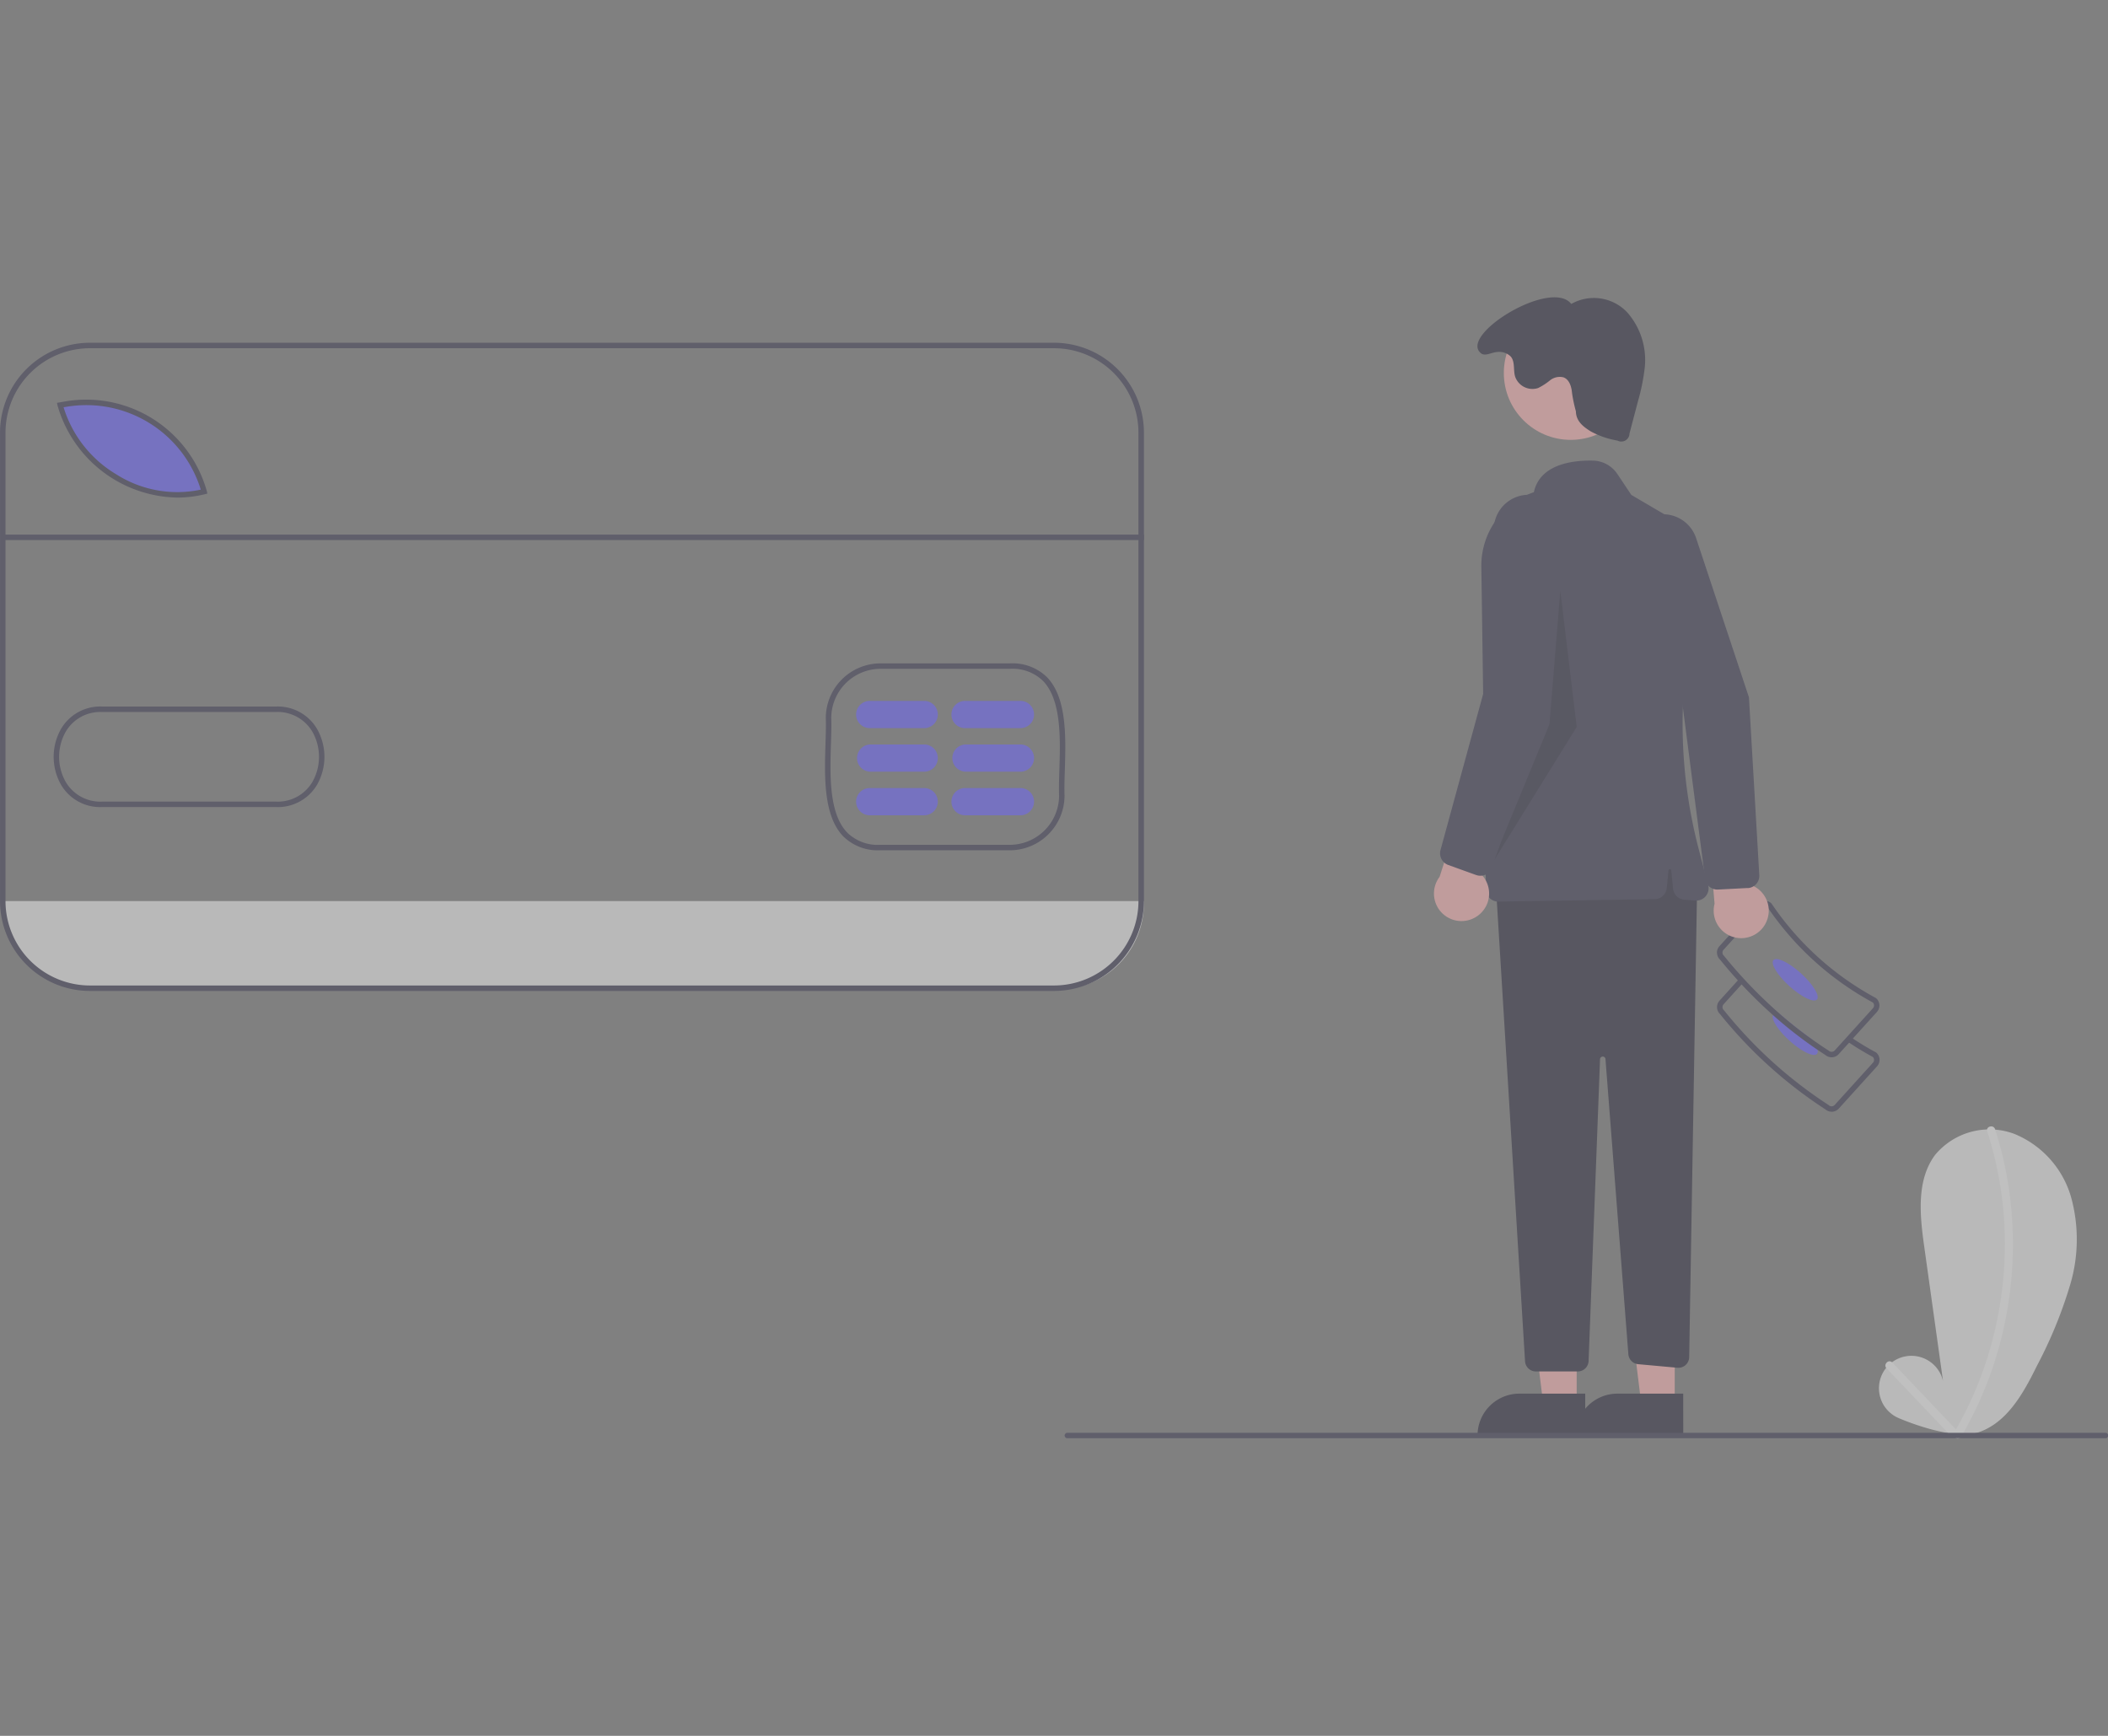 <svg xmlns="http://www.w3.org/2000/svg" xmlns:xlink="http://www.w3.org/1999/xlink" width="136" height="112" viewBox="0 0 136 112"><rect x="0" y="0" width="136" height="112" fill="#808080" stroke="none"/><defs><style>.a{fill:#fff;}.b{opacity:0.5;clip-path:url(#a);}.c{fill:#f2f2f2;}.d{fill:#6c63ff;}.e{fill:#3f3d56;}.f{fill:#ffb8b8;}.g{fill:#2f2e41;}.h{opacity:0.2;}</style><clipPath id="a"><rect class="a" width="136" height="112" transform="translate(952 1000)"/></clipPath></defs><g class="b" transform="translate(-952 -1000)"><g transform="translate(952 1019.183)"><path class="c" d="M111.229,81.207v.16a5.538,5.538,0,0,1-5.538,5.537H43.177a5.537,5.537,0,0,1-5.537-5.536v-.16Z" transform="translate(-37.429 -42.252)"/><path class="d" d="M50.715,54.85a7.922,7.922,0,0,1-9.281-5.584l.315-.056A7.9,7.9,0,0,1,50.715,54.85Z" transform="translate(-37.429 -42.252)"/><path class="c" d="M159.915,114.563a2.093,2.093,0,1,1,2.87-2.39l-1.219-8.719c-.28-2-.5-4.245.707-5.867a4.566,4.566,0,0,1,5.129-1.351,6.282,6.282,0,0,1,3.652,4.1,10.244,10.244,0,0,1-.061,5.611,28.83,28.83,0,0,1-2.152,5.253c-.858,1.743-1.9,3.631-3.731,4.272C163.36,116.081,159.915,114.563,159.915,114.563Z" transform="translate(-37.429 -42.252)"/><path class="a" d="M165.641,96.071a23.768,23.768,0,0,1,1.128,7.739,24.424,24.424,0,0,1-1.39,7.664A23.3,23.3,0,0,1,163.5,115.5a.264.264,0,0,0,.455.266,24.233,24.233,0,0,0,2.837-7.437,24.864,24.864,0,0,0,.318-8,24.018,24.018,0,0,0-.966-4.4c-.1-.322-.613-.184-.508.14Z" transform="translate(-37.429 -42.252)"/><path class="a" d="M159.14,111.354l4.172,4.384c.234.246.607-.127.373-.373l-4.172-4.384c-.234-.246-.607.127-.373.373Z" transform="translate(-37.429 -42.252)"/><path class="e" d="M155.6,94.8a.616.616,0,0,1-.4-.15A29,29,0,0,1,148.4,88.5a.621.621,0,0,1-.033-.868l1.265-1.4.26.236-1.265,1.4a.27.27,0,0,0,.019.381l.018.019a28.646,28.646,0,0,0,6.73,6.094l.023.018a.27.27,0,0,0,.381-.019l2.468-2.725a.27.27,0,0,0-.006-.368c-.572-.312-1.13-.651-1.659-1.01l.2-.291c.526.356,1.081.694,1.65,1l.034.024a.621.621,0,0,1,.044.878L156.057,94.6a.617.617,0,0,1-.43.2Z" transform="translate(-37.429 -42.252)"/><path class="d" d="M152.876,90.212c.775.7,1.571,1.086,1.778.857a.286.286,0,0,0,.032-.269,2.062,2.062,0,0,0-.4-.7q-1.033-.735-2.008-1.587c-.2-.067-.36-.065-.436.019a.16.16,0,0,0-.026.04C151.69,88.834,152.141,89.546,152.876,90.212Z" transform="translate(-37.429 -42.252)"/><path class="e" d="M148.205,84.563a.608.608,0,0,0,.193.42,30.452,30.452,0,0,0,3.421,3.586,27.211,27.211,0,0,0,2.866,2.232c.167.114.336.225.506.334a.61.61,0,0,0,.4.151l.032,0a.617.617,0,0,0,.43-.2l2.467-2.724a.622.622,0,0,0-.044-.879l-.033-.025a19.005,19.005,0,0,1-6.711-6.074l-.026-.032a.622.622,0,0,0-.879.044l-2.467,2.724a.62.62,0,0,0-.16.448Zm.351-.018a.267.267,0,0,1,.069-.193l2.467-2.725a.267.267,0,0,1,.188-.088.264.264,0,0,1,.179.056,19.363,19.363,0,0,0,6.8,6.157.269.269,0,0,1,.007.367L155.8,90.845a.26.26,0,0,1-.186.088.274.274,0,0,1-.2-.069l-.023-.018q-.559-.358-1.1-.75-1.033-.735-2.008-1.587a30.121,30.121,0,0,1-3.62-3.757l-.018-.019a.275.275,0,0,1-.088-.188Z" transform="translate(-37.429 -42.252)"/><ellipse class="d" cx="0.557" cy="1.894" rx="0.557" ry="1.894" transform="matrix(0.671, -0.741, 0.741, 0.671, 114.042, 43.175)"/><path class="f" d="M101.722,71.437H99.568l-1.025-8.309h3.179Z"/><path class="g" d="M139.7,115.777h-6.946v-.088a2.7,2.7,0,0,1,2.7-2.7H139.7Z" transform="translate(-37.429 -42.252)"/><path class="f" d="M108.048,71.437h-2.154l-1.025-8.309h3.179Z"/><path class="g" d="M146.026,115.777H139.08v-.088a2.7,2.7,0,0,1,2.7-2.7h4.243Z" transform="translate(-37.429 -42.252)"/><path class="g" d="M146.923,80.109l-.514,30.521a.7.7,0,0,1-.766.688l-2.521-.229a.7.7,0,0,1-.637-.646L141.008,91.4a.176.176,0,0,0-.351.007l-.738,19.474a.7.7,0,0,1-.7.676h-2.7a.7.7,0,0,1-.7-.66L133.92,79.933l11.246-2.811Z" transform="translate(-37.429 -42.252)"/><circle class="f" cx="4.316" cy="4.316" r="4.316" transform="translate(97.021 0.566)"/><path class="e" d="M133.535,81.016a.785.785,0,0,1-.24-.556L133,59.648a5.008,5.008,0,0,1,3.388-4.822c.4-1.834,2.556-2.064,3.811-2.037a1.948,1.948,0,0,1,1.577.865l.9,1.349,1.982,1.162a5.013,5.013,0,0,1,2.367,5.415l-.305,1.388a31.9,31.9,0,0,0,.3,14.876l.614,2.341a.791.791,0,0,1-.826.989l-.713-.055a.79.79,0,0,1-.726-.71l-.118-1.18a.088.088,0,0,0-.175,0l-.114,1.143a.791.791,0,0,1-.775.712L134.1,81.24h-.013a.786.786,0,0,1-.55-.224Z" transform="translate(-37.429 -42.252)"/><path class="g" d="M139.1,49.622c.018.61.441.963.961,1.283a5.562,5.562,0,0,0,1.723.592.527.527,0,0,0,.774-.461l.546-2.078a13.151,13.151,0,0,0,.42-2.027,4.656,4.656,0,0,0-1.1-3.693,2.955,2.955,0,0,0-3.622-.558c-1.31-1.673-7.3,2.023-5.82,3.186.263.207.664-.055,1-.08a1.065,1.065,0,0,1,.919.292c.277.338.156.842.27,1.264a1.18,1.18,0,0,0,1.491.764,4.058,4.058,0,0,0,.773-.5,1,1,0,0,1,.867-.189c.38.142.514.606.549,1.01a9.355,9.355,0,0,0,.252,1.193Z" transform="translate(-37.429 -42.252)"/><path class="h" d="M100.666,18.936l-.7,8.61-3.69,8.961,5.447-8.786Z"/><path class="f" d="M132.84,82.1a1.767,1.767,0,0,0,.056-2.709l2.351-5.822-3.2.646-1.742,5.43A1.777,1.777,0,0,0,132.84,82.1Z" transform="translate(-37.429 -42.252)"/><path class="e" d="M132.669,79.529l-1.811-.653a.8.8,0,0,1-.495-.952l2.987-10.933.455-9.881a2.252,2.252,0,1,1,4.5.273L137.489,68.2l-3.806,10.845a.789.789,0,0,1-1.014.482Z" transform="translate(-37.429 -42.252)"/><path class="f" d="M151.327,82.668a1.767,1.767,0,0,0-.992-2.521l-.074-6.279-2.7,1.828.485,5.682a1.777,1.777,0,0,0,3.284,1.29Z" transform="translate(-37.429 -42.252)"/><path class="e" d="M150.18,80.365l-1.922.1a.8.8,0,0,1-.823-.688l-1.456-11.24-3.387-9.294a2.252,2.252,0,1,1,4.254-1.481l3.418,10.3.667,11.474a.789.789,0,0,1-.75.835Z" transform="translate(-37.429 -42.252)"/><path class="e" d="M173.253,115.866H106.306a.176.176,0,1,1,0-.351h66.947a.176.176,0,1,1,0,.351Z" transform="translate(-37.429 -42.252)"/><path class="e" d="M94.224,77.93a3.182,3.182,0,0,1-2.386-.892c-1.3-1.338-1.216-3.917-1.151-5.99.019-.6.037-1.172.019-1.649v-.007a3.538,3.538,0,0,1,3.519-3.521h8.367a3.179,3.179,0,0,1,2.383.891c1.3,1.337,1.217,3.916,1.152,5.988-.019.6-.037,1.175-.018,1.653a3.54,3.54,0,0,1-3.521,3.528Zm-3.166-8.541c.018.488,0,1.063-.019,1.67-.063,2.006-.142,4.5,1.052,5.734a2.809,2.809,0,0,0,2.133.785h8.364a3.187,3.187,0,0,0,3.17-3.17c-.019-.483,0-1.06.018-1.67.062-2.006.14-4.5-1.053-5.732a2.807,2.807,0,0,0-2.131-.784H94.226a3.186,3.186,0,0,0-3.168,3.167Z" transform="translate(-37.429 -42.252)"/><path class="e" d="M48.866,55.173a8.188,8.188,0,0,1-7.722-5.931l-.039-.179.491-.088a8.081,8.081,0,0,1,9.172,5.77l.041.17-.17.042A7.377,7.377,0,0,1,48.866,55.173ZM41.53,49.344a7.643,7.643,0,0,0,3.38,4.317,7.325,7.325,0,0,0,5.473,1,7.724,7.724,0,0,0-8.714-5.337Z" transform="translate(-37.429 -42.252)"/><path class="e" d="M43.992,75.142a2.917,2.917,0,0,1-2.632-1.453,3.648,3.648,0,0,1,0-3.577,2.927,2.927,0,0,1,2.694-1.454H55.2a2.932,2.932,0,0,1,2.691,1.456,3.648,3.648,0,0,1,0,3.577A2.94,2.94,0,0,1,55.2,75.141H43.992ZM44,69.008a2.583,2.583,0,0,0-2.336,1.28,3.287,3.287,0,0,0,0,3.223,2.585,2.585,0,0,0,2.384,1.278H55.2a2.59,2.59,0,0,0,2.388-1.277,3.287,3.287,0,0,0,0-3.222A2.6,2.6,0,0,0,55.2,69.009H44Z" transform="translate(-37.429 -42.252)"/><path class="d" d="M97.084,70.049H93.57a.879.879,0,1,1,0-1.757h3.514a.879.879,0,0,1,0,1.757Z" transform="translate(-37.429 -42.252)"/><path class="d" d="M97.084,72.86H93.57a.879.879,0,0,1,0-1.757h3.514a.879.879,0,0,1,0,1.757Z" transform="translate(-37.429 -42.252)"/><path class="d" d="M97.084,75.672H93.57a.879.879,0,1,1,0-1.757h3.514a.879.879,0,0,1,0,1.757Z" transform="translate(-37.429 -42.252)"/><path class="d" d="M103.234,70.049H99.72a.879.879,0,1,1,0-1.757h3.514a.879.879,0,1,1,0,1.757Z" transform="translate(-37.429 -42.252)"/><path class="d" d="M103.234,72.86H99.72a.879.879,0,0,1,0-1.757h3.514a.879.879,0,1,1,0,1.757Z" transform="translate(-37.429 -42.252)"/><path class="d" d="M103.234,75.672H99.72a.879.879,0,1,1,0-1.757h3.514a.879.879,0,1,1,0,1.757Z" transform="translate(-37.429 -42.252)"/><rect class="e" width="73.59" height="0.351" transform="translate(0.211 15.311)"/><path class="e" d="M105.431,87.006h-62.2a5.805,5.805,0,0,1-5.8-5.8V50.984a5.805,5.805,0,0,1,5.8-5.8h62.2a5.805,5.805,0,0,1,5.8,5.8V81.207A5.805,5.805,0,0,1,105.431,87.006Zm-62.2-41.469a5.453,5.453,0,0,0-5.447,5.447V81.207a5.453,5.453,0,0,0,5.447,5.447h62.2a5.453,5.453,0,0,0,5.447-5.447V50.984a5.453,5.453,0,0,0-5.447-5.447Z" transform="translate(-37.429 -42.252)"/></g></g></svg>